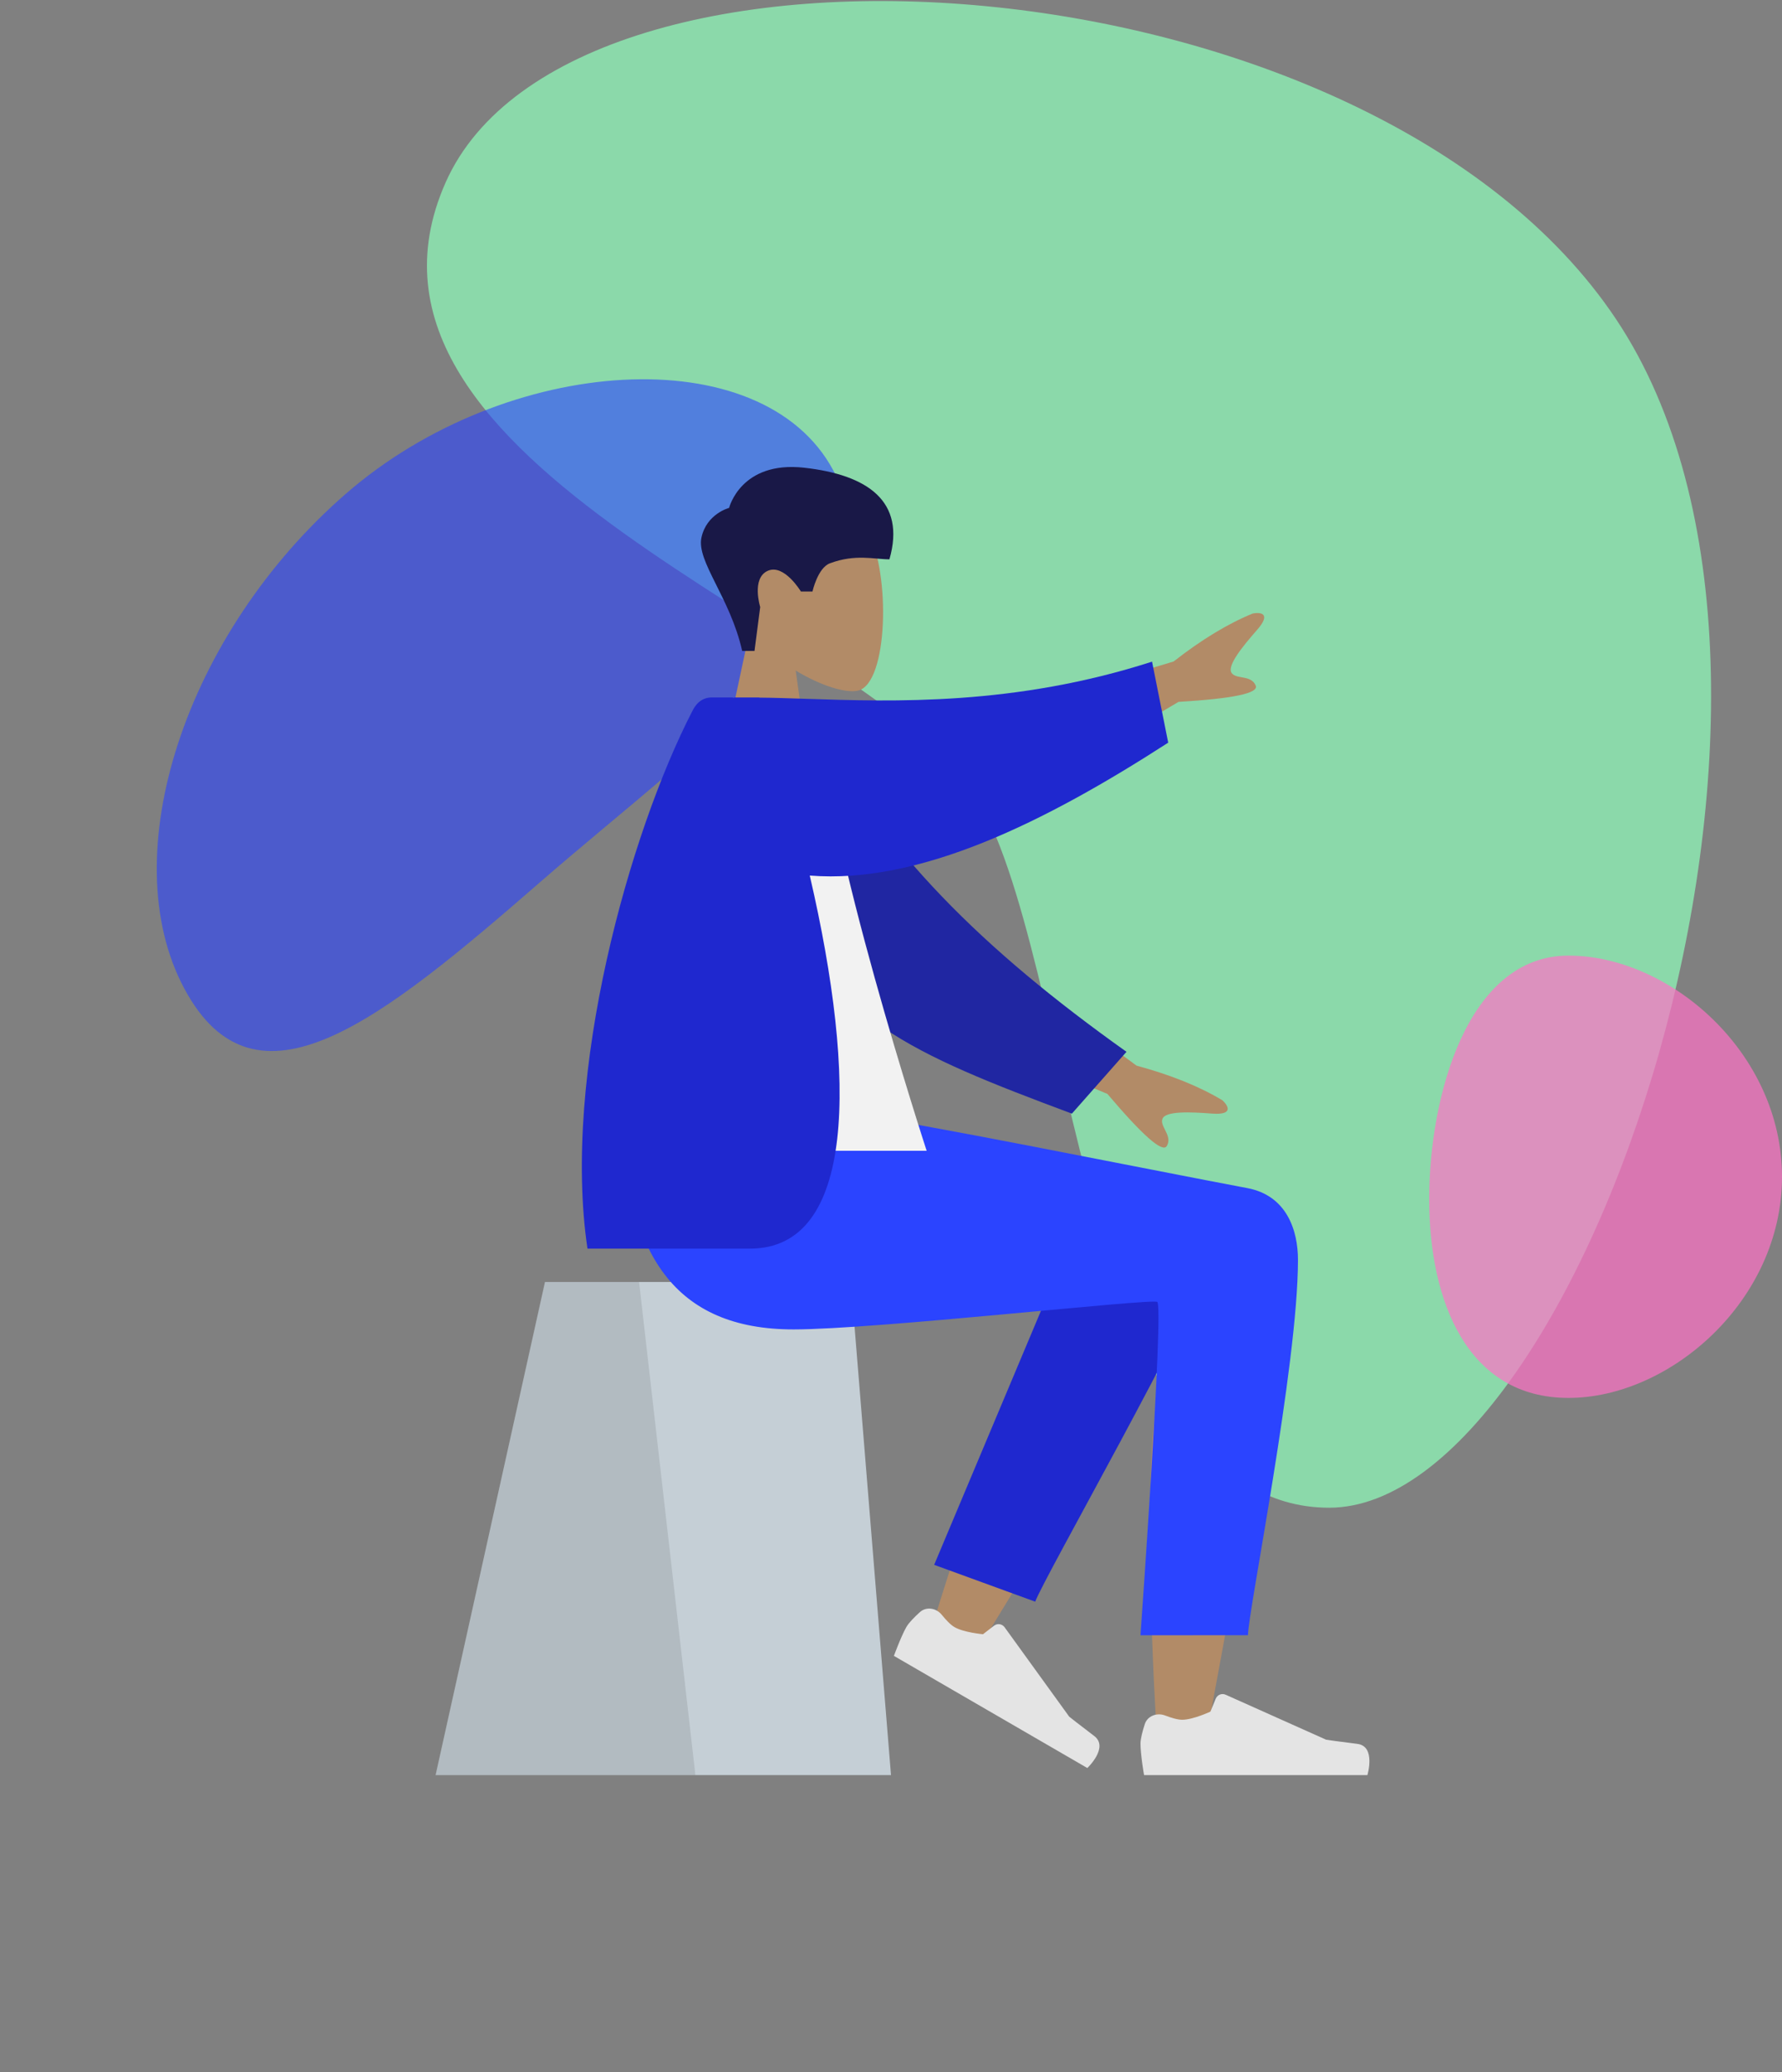 <svg width="240" height="279" viewBox="0 0 240 279" fill="none" xmlns="http://www.w3.org/2000/svg">
<rect x="0" y="0" width="240" height="279" fill="#808080" stroke="none"/>
<path fill-rule="evenodd" clip-rule="evenodd" d="M60.004 24.594C76.932 -13.663 184.556 -6.661 217.671 43.003C250.786 92.666 212.94 203 179.015 203C145.09 203 145.09 128.506 131.102 106.629C117.114 84.752 43.077 62.851 60.004 24.594Z" fill="#91FFBD" fill-opacity="0.7"/>
<path fill-rule="evenodd" clip-rule="evenodd" d="M24.807 133.074C34.401 151.046 51.212 137.501 72.825 118.701C94.437 99.9 121.84 81.338 112.245 63.366C102.651 45.394 68.181 47.69 46.568 66.49C24.955 85.291 15.212 115.102 24.807 133.074Z" fill="#2B44FF" fill-opacity="0.6"/>
<path fill-rule="evenodd" clip-rule="evenodd" d="M211.242 188.217C224.915 188.217 240 175.124 240 158.441C240 141.758 224.915 128.665 211.242 128.665C197.568 128.665 192.483 147.758 192.483 161.441C192.483 175.124 197.568 188.217 211.242 188.217Z" fill="#FF73C6" fill-opacity="0.7"/>
<path fill-rule="evenodd" clip-rule="evenodd" d="M107.166 90.287C110.619 92.376 114.013 93.386 115.605 92.974C119.6 91.94 119.967 77.271 116.876 71.488C113.786 65.705 97.898 63.184 97.097 74.642C96.819 78.619 98.482 82.168 100.94 85.064L96.533 105.683H109.333L107.166 90.287Z" fill="#B28B67"/>
<path fill-rule="evenodd" clip-rule="evenodd" d="M99.956 87.643C98.35 80.468 93.773 75.577 94.472 72.37C95.171 69.163 98.198 68.382 98.198 68.382C98.198 68.382 99.763 62.024 108.296 62.973C116.829 63.923 122.037 67.48 119.788 75.308C117.721 75.308 115.225 74.557 111.774 75.843C110.131 76.455 109.424 79.639 109.424 79.639H107.864C107.864 79.639 105.594 75.861 103.387 76.862C101.18 77.864 102.384 81.728 102.384 81.728L101.616 87.643H99.956Z" fill="#191847"/>
<path fill-rule="evenodd" clip-rule="evenodd" d="M73.399 172.609H114.601L120 239H58.667L73.399 172.609Z" fill="#C5CFD6"/>
<path fill-rule="evenodd" clip-rule="evenodd" d="M73.399 172.609H86.071L93.655 239H58.667L73.399 172.609Z" fill="black" fill-opacity="0.1"/>
<path fill-rule="evenodd" clip-rule="evenodd" d="M137.239 185.762C132.609 195.62 125.374 219.55 125.374 219.55L131.516 222.367C131.516 222.367 147.101 197.212 156.625 180.017C156.181 183.888 155.73 188.246 155.311 192.828C154.318 203.681 155.31 227.128 155.844 233.901C156.18 238.158 161.941 237.266 162.479 233.89C162.57 233.319 162.941 231.311 163.495 228.316C166.212 213.628 173.321 175.189 173.333 165.776C173.338 161.989 165.968 158.587 161.575 161.235C158.558 158.003 152.847 156.14 149.566 161.479C147.48 164.873 142.524 174.51 137.239 185.762Z" fill="#B28B67"/>
<path fill-rule="evenodd" clip-rule="evenodd" d="M125.813 210.69L146.895 160.556C151.945 152.4 166.105 162.215 164.382 166.945C160.472 177.684 140.587 212.451 139.422 215.651L125.813 210.69Z" fill="#1F28CF"/>
<path fill-rule="evenodd" clip-rule="evenodd" d="M126.841 217.42C126.102 216.508 124.762 216.272 123.893 217.057C123.169 217.712 122.41 218.472 122.08 219.047C121.358 220.302 120.391 222.949 120.391 222.949C121.84 223.789 146.442 238.048 146.442 238.048C146.442 238.048 149.395 235.266 147.362 233.73C145.329 232.193 144.006 231.138 144.006 231.138L135.297 219.091C134.966 218.633 134.324 218.54 133.878 218.884L132.389 220.035C132.389 220.035 129.818 219.81 128.552 219.076C128.009 218.761 127.381 218.087 126.841 217.42Z" fill="#E4E4E4"/>
<path fill-rule="evenodd" clip-rule="evenodd" d="M156.917 230.976C155.822 230.556 154.54 231.025 154.179 232.141C153.878 233.071 153.6 234.11 153.6 234.773C153.6 236.222 154.081 239 154.081 239C155.754 239 184.162 239 184.162 239C184.162 239 185.334 235.109 182.808 234.798C180.282 234.488 178.611 234.238 178.611 234.238L165.07 228.178C164.555 227.947 163.951 228.189 163.736 228.711L163.02 230.454C163.02 230.454 160.682 231.55 159.22 231.55C158.593 231.55 157.716 231.282 156.917 230.976Z" fill="#E4E4E4"/>
<path fill-rule="evenodd" clip-rule="evenodd" d="M174.811 169.628C174.811 183.853 168.082 217.032 168.078 220.164L153.6 220.175C153.6 220.175 156.779 175.767 155.854 175.288C154.93 174.81 117.96 178.994 106.873 178.994C90.884 178.994 84.27 168.872 83.733 150.122H115.406C121.855 150.815 155.493 157.626 167.985 159.967C173.333 160.97 174.811 165.71 174.811 169.628Z" fill="#2B44FF"/>
<path fill-rule="evenodd" clip-rule="evenodd" d="M158.059 89.065L137.843 95.157L143.005 103.789L158.722 94.502C166.06 94.064 169.526 93.337 169.123 92.323C168.782 91.468 167.972 91.322 167.226 91.188C166.644 91.083 166.102 90.986 165.85 90.565C165.276 89.605 167.289 87.105 169.3 84.814C171.312 82.523 169.702 82.417 168.73 82.6C165.387 83.963 161.83 86.118 158.059 89.065ZM153.069 143.478L136.057 130.937L132.296 140.27L149.143 147.283C153.908 152.901 156.572 155.244 157.136 154.31C157.611 153.522 157.239 152.785 156.897 152.106C156.63 151.577 156.382 151.083 156.565 150.628C156.983 149.59 160.184 149.699 163.217 149.933C166.249 150.167 165.365 148.812 164.634 148.144C161.538 146.283 157.684 144.728 153.069 143.478Z" fill="#B28B67"/>
<path fill-rule="evenodd" clip-rule="evenodd" d="M109.632 97.163C118.897 114.504 132.293 127.798 151.715 141.617L144.361 149.941C122.676 141.851 111.231 136.97 105.611 120.586C104.201 116.474 103.215 103.365 102.369 96.468L109.632 97.163Z" fill="#2026A2"/>
<path fill-rule="evenodd" clip-rule="evenodd" d="M83.733 154.941H124.8C124.8 154.941 110.847 112.219 110.544 96.298C110.534 95.757 109.538 94.803 109.098 94.928C104.267 96.298 98.758 93.904 98.758 93.904C89.023 109.622 85.656 128.976 83.733 154.941Z" fill="#F2F2F2"/>
<path fill-rule="evenodd" clip-rule="evenodd" d="M109.059 117.885C115.473 145.505 115.178 168.115 101.017 168.115H79.121C75.643 144.652 84.783 112.12 93.257 95.712C93.58 95.085 94.269 93.904 95.892 93.904H102.254C102.257 93.912 102.26 93.921 102.263 93.929C104.177 93.945 106.286 94.015 108.569 94.091C120.324 94.483 136.715 95.029 155.159 89.085L157.333 99.993C140.686 110.741 123.83 119.067 109.059 117.885Z" fill="#1F28CF"/>
</svg>
